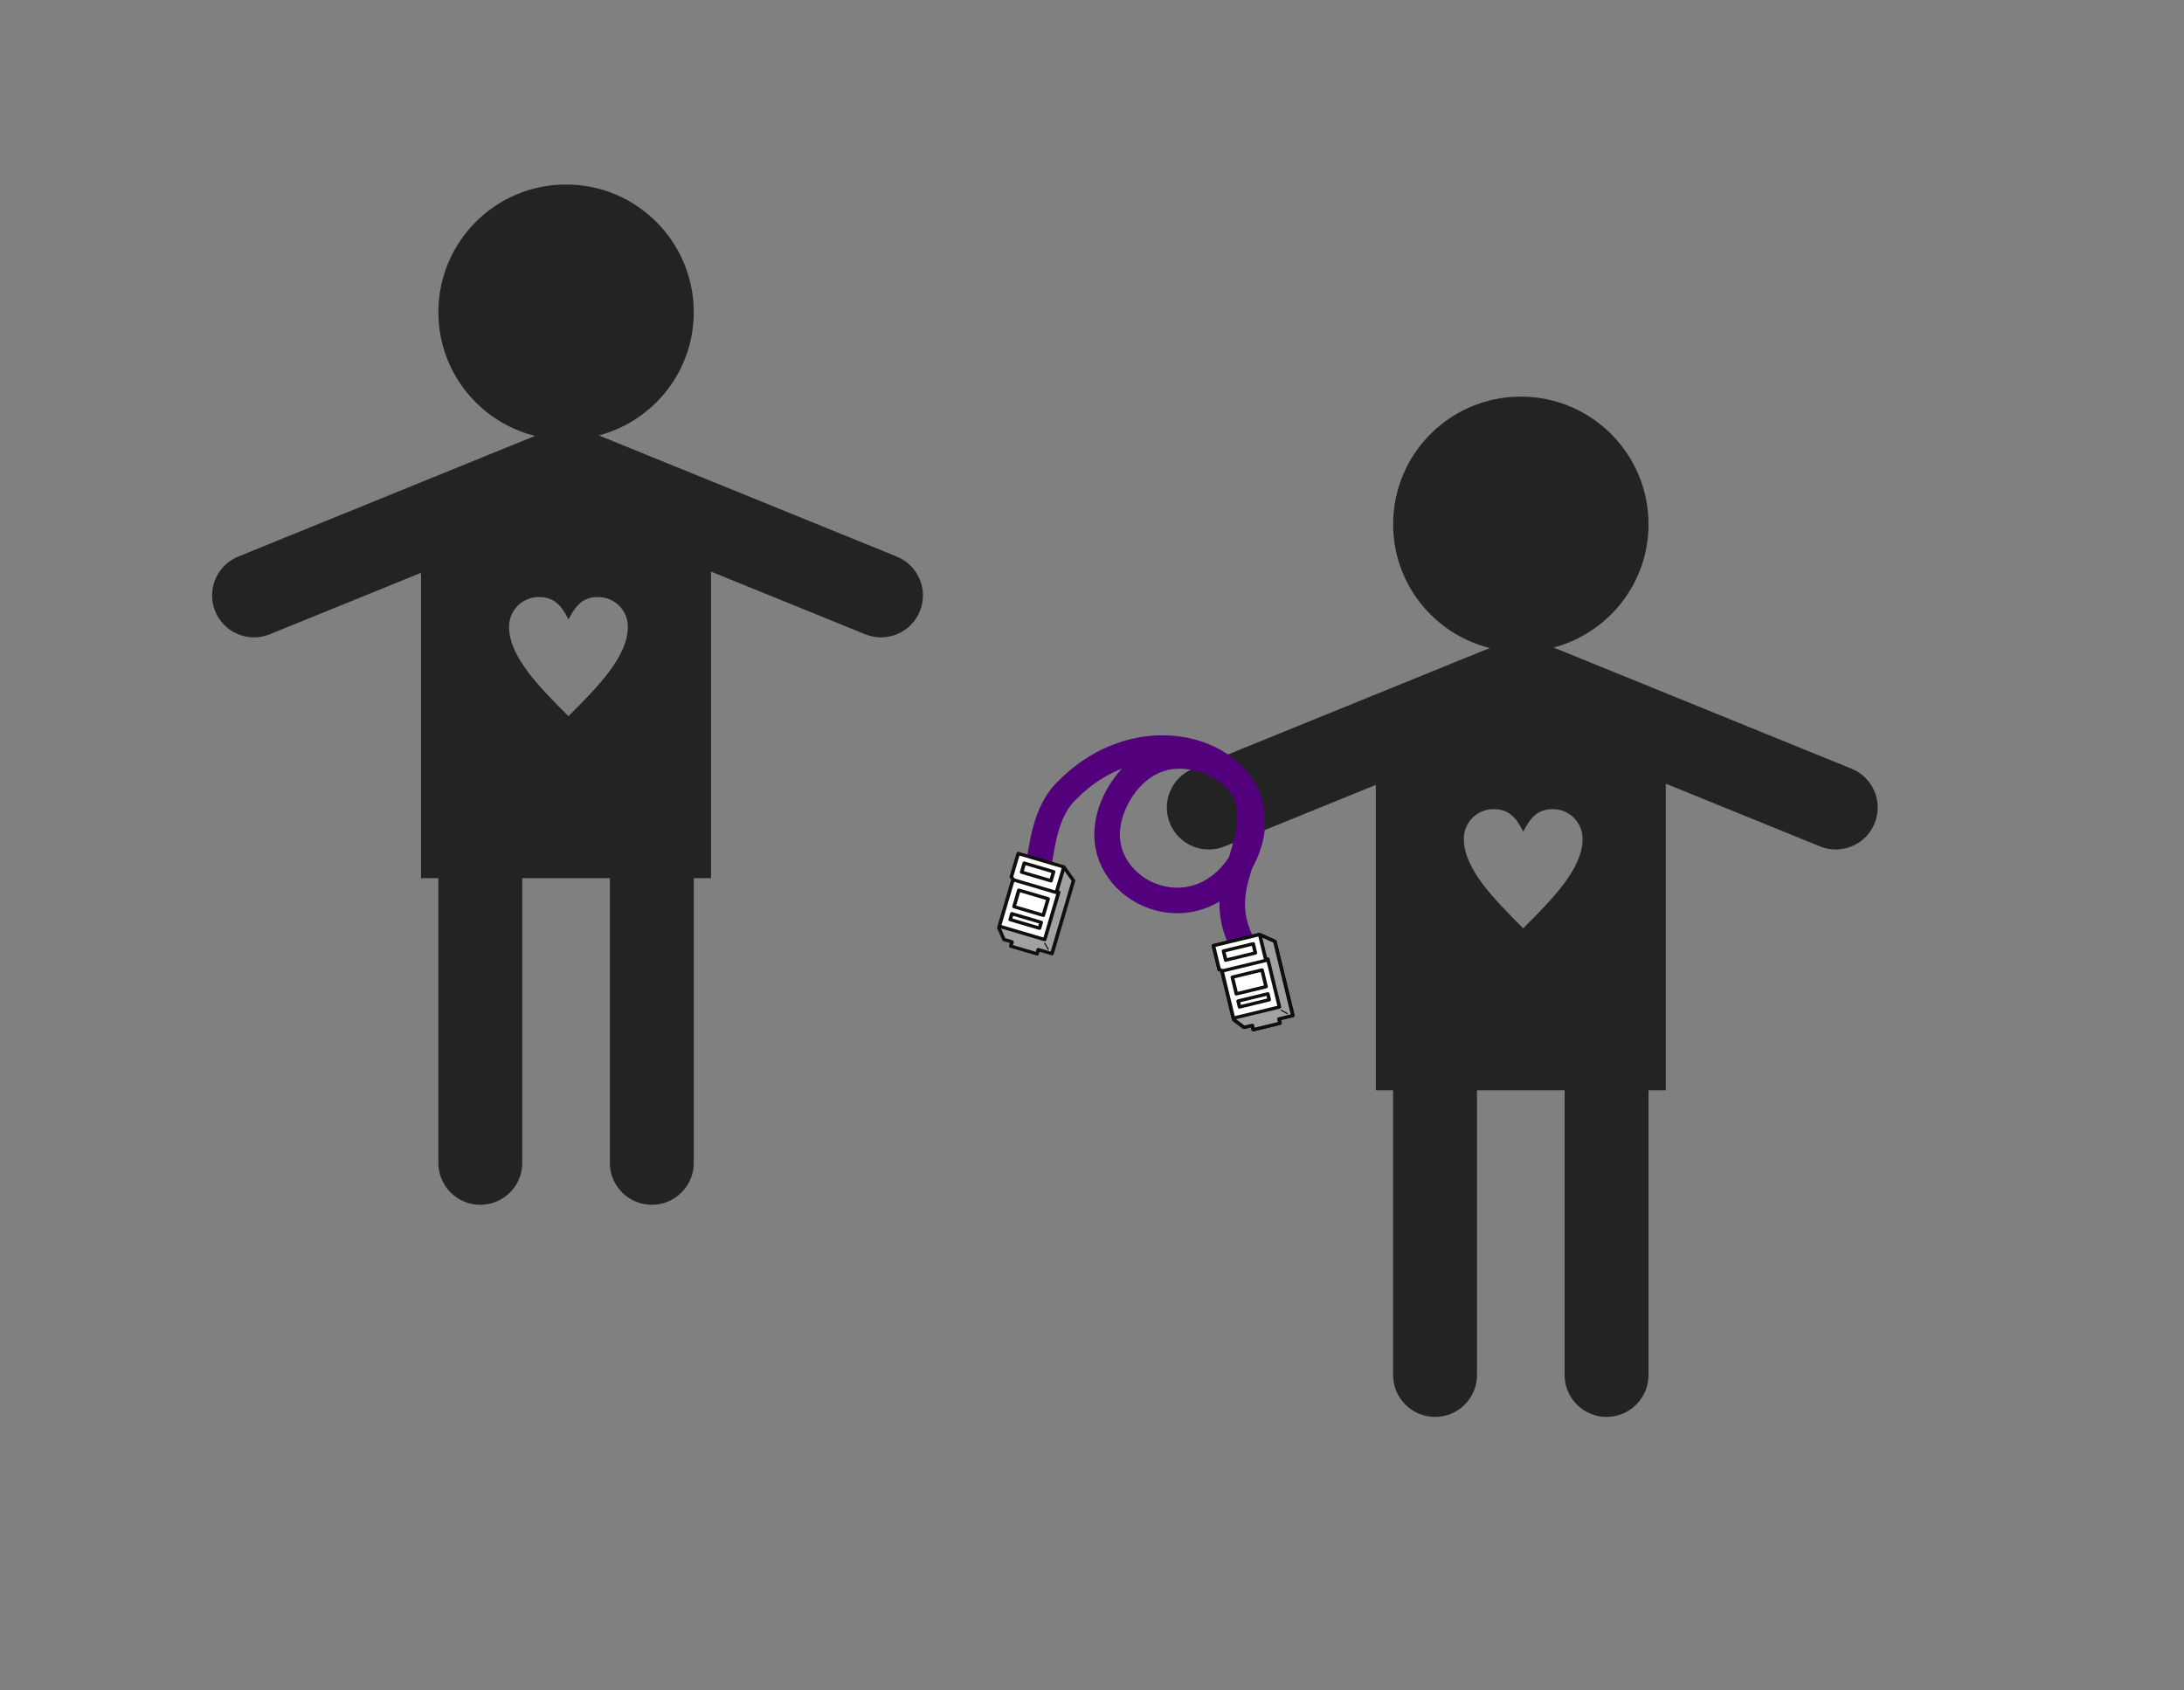 <?xml version="1.0" encoding="UTF-8" standalone="no"?>
<!-- Created with Inkscape (http://www.inkscape.org/) -->

<svg
   xmlns:osb="http://www.openswatchbook.org/uri/2009/osb"
   xmlns:dc="http://purl.org/dc/elements/1.1/"
   xmlns:cc="http://creativecommons.org/ns#"
   xmlns:rdf="http://www.w3.org/1999/02/22-rdf-syntax-ns#"
   xmlns:svg="http://www.w3.org/2000/svg"
   xmlns="http://www.w3.org/2000/svg"
   xmlns:sodipodi="http://sodipodi.sourceforge.net/DTD/sodipodi-0.dtd"
   xmlns:inkscape="http://www.inkscape.org/namespaces/inkscape"
   width="1041.573"
   height="806.273"
   id="svg2"
   version="1.1"
   inkscape:version="0.92.1 r15371"
   sodipodi:docname="Pair_of_installers_no_pool.svg"
   inkscape:export-filename="/home/james/Documents/graphics/CommunityTechResources/Pair_of_installers_no_pool.png"
   inkscape:export-xdpi="71.129997"
   inkscape:export-ydpi="71.129997">
  <rect width="100%" height="100%" fill="#808080" stroke="none"/>
  <defs
     id="defs4">
    <linearGradient
       id="linearGradient5446"
       osb:paint="solid">
      <stop
         style="stop-color:#000000;stop-opacity:1;"
         offset="0"
         id="stop5444" />
    </linearGradient>
    <clipPath
       id="clipPath3058"
       clipPathUnits="userSpaceOnUse">
      <path
         id="path3060"
         d="M 0,0 H 652.8 V 844.8 H 0 Z"
         inkscape:connector-curvature="0"
         style="stroke-width:1.067" />
    </clipPath>
    <clipPath
       clipPathUnits="userSpaceOnUse"
       id="clipPath18">
      <path
         d="M 0,792 H 612 V 0 H 0 Z"
         id="path20"
         inkscape:connector-curvature="0" />
    </clipPath>
    <clipPath
       clipPathUnits="userSpaceOnUse"
       id="clipPath56">
      <path
         d="M 0,792 H 612 V 0 H 0 Z"
         id="path58"
         inkscape:connector-curvature="0" />
    </clipPath>
    <clipPath
       clipPathUnits="userSpaceOnUse"
       id="clipPath764">
      <path
         d="m 60.155,472.06 h 69.989 v 66.345 H 60.155 Z"
         id="path766"
         inkscape:connector-curvature="0" />
    </clipPath>
    <clipPath
       clipPathUnits="userSpaceOnUse"
       id="clipPath778">
      <path
         d="m 36.4,393.12 h 131.681 v 76.32 H 36.4 Z"
         id="path780"
         inkscape:connector-curvature="0" />
    </clipPath>
    <clipPath
       clipPathUnits="userSpaceOnUse"
       id="clipPath790">
      <path
         d="m 36.8,315.8 h 131.68 v 76.32 H 36.8 Z"
         id="path792"
         inkscape:connector-curvature="0" />
    </clipPath>
    <clipPath
       clipPathUnits="userSpaceOnUse"
       id="clipPath840">
      <path
         d="m 69.28,123.822 34.642,-28.052 24.045,29.694 -34.641,28.052 z"
         id="path842"
         inkscape:connector-curvature="0" />
    </clipPath>
    <clipPath
       clipPathUnits="userSpaceOnUse"
       id="clipPath868">
      <path
         d="M 36,239.48 H 168.48 V 315.8 H 36 Z"
         id="path870"
         inkscape:connector-curvature="0" />
    </clipPath>
    <clipPath
       clipPathUnits="userSpaceOnUse"
       id="clipPath934">
      <path
         d="m 54.72,168.729 h 65.071 v 62.585 H 54.72 Z"
         id="path936"
         inkscape:connector-curvature="0" />
    </clipPath>
  </defs>
  <sodipodi:namedview
     id="base"
     pagecolor="#ffffff"
     bordercolor="#666666"
     borderopacity="1.0"
     inkscape:pageopacity="0.0"
     inkscape:pageshadow="2"
     inkscape:zoom="0.83719558"
     inkscape:cx="520.78632"
     inkscape:cy="569.10931"
     inkscape:document-units="px"
     inkscape:current-layer="layer1"
     showgrid="true"
     fit-margin-top="0"
     fit-margin-left="0"
     fit-margin-right="0"
     fit-margin-bottom="0"
     inkscape:window-width="1362"
     inkscape:window-height="729"
     inkscape:window-x="0"
     inkscape:window-y="18"
     inkscape:window-maximized="0"
     inkscape:pagecheckerboard="true" />
  <g
     inkscape:label="Layer 1"
     inkscape:groupmode="layer"
     id="layer1"
     transform="translate(529.415,-216.065)">
    <path
       style="fill:#232323;fill-opacity:1;fill-rule:nonzero;stroke:none;stroke-width:8.747"
       d="M 269.941 88.014 C 236.325 88.014 209.068 115.28 209.068 148.922 C 209.068 177.456 228.699 201.326 255.15 207.939 L 232.793 217.037 C 232.268 217.256 231.725 217.457 231.209 217.676 L 113.609 265.506 C 103.375 269.678 98.46 281.364 102.615 291.572 C 106.779 301.824 118.465 306.733 128.682 302.561 L 200.803 273.248 L 200.803 418.916 L 209.053 418.916 L 209.053 554.719 C 209.053 565.758 218.018 574.725 229.057 574.725 C 240.113 574.725 249.07 565.758 249.07 554.719 L 249.07 418.916 L 290.848 418.916 L 290.848 554.719 C 290.848 565.758 299.806 574.725 310.854 574.725 C 321.901 574.725 330.867 565.758 330.867 554.719 L 330.867 418.916 L 339.107 418.916 L 339.107 272.67 L 412.629 302.561 C 422.846 306.733 434.532 301.824 438.695 291.572 C 442.85 281.364 437.925 269.678 427.699 265.506 L 285.607 207.721 C 311.648 200.793 330.857 177.141 330.857 148.922 C 330.857 115.28 303.592 88.014 269.941 88.014 z M 256.939 284.809 C 264.007 284.809 267.664 288.448 271.102 295.533 C 274.74 288.448 278.196 284.809 285.264 284.809 C 293.11 284.809 299.426 291.132 299.426 298.979 C 299.426 313.14 285.263 327.487 271.102 341.648 C 256.94 327.487 242.777 313.14 242.777 298.979 C 242.777 291.132 249.084 284.809 256.939 284.809 z "
       id="path1946"
       transform="translate(-529.415,216.065)" />
    <path
       style="fill:#232323;fill-opacity:1;fill-rule:nonzero;stroke:none;stroke-width:8.747"
       d="M 725.275 189.195 C 691.659 189.195 664.402 216.461 664.402 250.104 C 664.402 278.637 684.031 302.508 710.482 309.121 L 688.125 318.219 C 687.6 318.437 687.057 318.639 686.541 318.857 L 568.943 366.688 C 558.709 370.86 553.792 382.546 557.947 392.754 C 562.111 403.006 573.797 407.913 584.014 403.74 L 656.137 374.428 L 656.137 520.098 L 664.385 520.098 L 664.385 655.9 C 664.385 666.939 673.35 675.904 684.389 675.904 C 695.445 675.904 704.404 666.939 704.404 655.9 L 704.404 520.098 L 746.18 520.098 L 746.18 655.9 C 746.18 666.939 755.138 675.904 766.186 675.904 C 777.233 675.904 786.199 666.939 786.199 655.9 L 786.199 520.098 L 794.439 520.098 L 794.439 373.852 L 867.961 403.74 C 878.178 407.913 889.864 403.006 894.027 392.754 C 898.182 382.546 893.259 370.86 883.033 366.688 L 740.941 308.902 C 766.982 301.974 786.191 278.322 786.191 250.104 C 786.191 216.461 758.926 189.195 725.275 189.195 z M 712.273 385.988 C 719.341 385.988 722.996 389.628 726.434 396.713 C 730.072 389.628 733.528 385.988 740.596 385.988 C 748.442 385.988 754.758 392.314 754.758 400.16 C 754.758 414.322 740.595 428.666 726.434 442.828 C 712.272 428.666 698.111 414.322 698.111 400.16 C 698.111 392.314 704.418 385.988 712.273 385.988 z "
       transform="translate(-529.415,216.065)"
       id="path1946-4" />
    <path
       style="fill:none;stroke:#52007b;stroke-width:12.189;stroke-linecap:round;stroke-linejoin:miter;stroke-miterlimit:4;stroke-dasharray:none;stroke-opacity:1"
       d="M 62.387,664.89 C 55.012,649.135 58.907,637.405 63.09,624.902 68.947,605.325 69.404,592.117 52.331,581.854 18.5,564.478 0.085,594.924 -1.257,611.038 -4.549,641.498 39.755,662.08 62.094,627.901 87.727,582.499 21.99,550.386 -20.143,592.718 -31.611,603.193 -32.415,621.629 -34.56,630.842"
       id="path4103"
       inkscape:connector-curvature="0"
       sodipodi:nodetypes="ccccccc" />
    <g
       id="g4109"
       transform="matrix(-0.694,0.169,-0.169,-0.694,327.292,968.221)">
      <rect
         y="451.617"
         x="245.319"
         height="32.15"
         width="31.396"
         id="rect4105"
         style="fill:#ffffff;fill-opacity:1;stroke:none;stroke-width:1.067" />
      <rect
         y="484.049"
         x="246.45"
         height="17.536"
         width="31.584"
         id="rect4107"
         style="fill:#ffffff;fill-opacity:1;stroke:none;stroke-width:1.067" />
      <g
         transform="rotate(90.389,344.263,422.608)"
         id="g4015">
        <path
           style="fill:#a1a1a1;fill-opacity:1;stroke:none;stroke-width:1.067"
           d="m 373.969,522.229 32.366,-0.361 1.091,-1.585 h 15.032 l -5.296,7.808 -50.497,0.275 -0.369,-9.481 -2.839,-0.252 -0.228,-17.196 2.95,-0.644 0.275,-5.615 6.583,-4.824 0.086,30.551 z"
           id="path3245"
           inkscape:connector-curvature="0"
           sodipodi:nodetypes="cccccccccccccc" />
        <g
           id="g3212">
          <g
             transform="matrix(0.695,-0.004,0.004,0.745,361.772,487.035)"
             id="g872">
            <g
               transform="translate(13.057,46.746)"
               id="g874">
              <path
                 inkscape:connector-curvature="0"
                 id="path876"
                 style="fill:#100f0d;fill-opacity:1;fill-rule:nonzero;stroke:none;stroke-width:1.067"
                 d="m 0,0 -4.526,4.526 c -0.208,0.209 -0.208,0.546 0,0.754 0.105,0.105 0.241,0.157 0.378,0.157 0.137,0 0.273,-0.052 0.377,-0.157 L 0.754,0.754 c 0.208,-0.208 0.208,-0.546 0,-0.754 C 0.546,-0.208 0.208,-0.208 0,0" />
            </g>
          </g>
          <g
             transform="matrix(0.695,-0.004,0.004,0.745,361.772,487.035)"
             id="g878">
            <g
               transform="translate(87.467,42.667)"
               id="g880">
              <path
                 inkscape:connector-curvature="0"
                 id="path882"
                 style="fill:#100f0d;fill-opacity:1;fill-rule:nonzero;stroke:none;stroke-width:1.067"
                 d="M 0,0 H -21.954 C -22.107,0 -22.256,0.022 -22.4,0.064 v -37.836 c 0.075,-0.07 0.148,-0.143 0.209,-0.227 l 1.057,-1.468 H 0 Z M -9.123,11.733 H -80 V 0.533 c 0,-0.883 -0.716,-1.6 -1.6,-1.6 h -2.667 V -22.4 H -81.6 c 0.884,0 1.6,-0.717 1.6,-1.6 v -6.806 l 7.807,-6.029 0.001,40.342 c 0,0.883 0.716,1.6 1.6,1.6 h 47.466 c 0.884,0 1.6,-0.717 1.6,-1.6 0,-0.037 -0.007,-0.071 -0.011,-0.108 L -21.324,3.2 H -1.967 Z M -25.6,-37.333 V 1.907 h -43.392 l -0.001,-39.241 z m 27.2,-5.333 h -23.554 c -0.514,0 -0.998,0.247 -1.298,0.666 l -1.057,1.468 h -45.537 -1.492 -0.755 c -0.354,0 -0.699,0.117 -0.978,0.333 l -9.506,7.342 c -0.393,0.304 -0.622,0.771 -0.622,1.267 V -25.6 h -2.667 c -0.884,0 -1.6,0.717 -1.6,1.6 V 0.533 c 0,0.883 0.716,1.6 1.6,1.6 H -83.2 V 13.333 c 0,0.883 0.716,1.6 1.6,1.6 h 73.222 c 0.474,0 0.923,-0.209 1.227,-0.572 L 2.826,2.466 C 3.068,2.177 3.2,1.813 3.2,1.438 V -41.067 c 0,-0.883 -0.716,-1.6 -1.6,-1.6" />
            </g>
          </g>
          <g
             transform="matrix(0.695,-0.004,0.004,0.745,361.772,487.035)"
             id="g884">
            <g
               transform="translate(27.545,13.035)"
               id="g886">
              <path
                 inkscape:connector-curvature="0"
                 id="path888"
                 style="fill:#100f0d;fill-opacity:1;fill-rule:nonzero;stroke:none;stroke-width:1.067"
                 d="m 0,0 h 2.658 v 24.177 h -2.659 z m -1.601,27.377 h 5.859 c 0.883,0 1.6,-0.717 1.6,-1.6 V -1.6 c 0,-0.423 -0.169,-0.831 -0.468,-1.132 C 5.089,-3.031 4.683,-3.2 4.258,-3.2 H -1.6 c -0.884,0 -1.6,0.717 -1.6,1.6 l -0.001,27.377 c 0,0.425 0.17,0.831 0.469,1.132 0.3,0.3 0.707,0.468 1.131,0.468" />
            </g>
          </g>
          <g
             transform="matrix(0.695,-0.004,0.004,0.745,361.772,487.035)"
             id="g890">
            <g
               transform="translate(40.481,13.035)"
               id="g892">
              <path
                 inkscape:connector-curvature="0"
                 id="path894"
                 style="fill:#100f0d;fill-opacity:1;fill-rule:nonzero;stroke:none;stroke-width:1.067"
                 d="M 0,0 13.325,-0.001 V 24.178 L 0,24.177 Z m -1.6,27.377 16.525,0.001 c 0.425,0 0.831,-0.169 1.132,-0.468 0.3,-0.301 0.468,-0.707 0.468,-1.132 V -1.601 c 0,-0.423 -0.169,-0.831 -0.468,-1.131 -0.301,-0.301 -0.707,-0.469 -1.132,-0.469 L -1.6,-3.2 c -0.884,0 -1.6,0.717 -1.6,1.6 v 27.377 c 0,0.883 0.716,1.6 1.6,1.6" />
            </g>
          </g>
          <g
             transform="matrix(0.695,-0.004,0.004,0.745,361.772,487.035)"
             id="g896">
            <g
               transform="translate(80.239,10.874)"
               id="g898">
              <path
                 inkscape:connector-curvature="0"
                 id="path900"
                 style="fill:#100f0d;fill-opacity:1;fill-rule:nonzero;stroke:none;stroke-width:1.067"
                 d="M 0,0 V 24.178 H -5.858 V 0 Z M -7.458,27.378 H 1.6 c 0.007,-0.001 0.015,-0.001 0.022,0 0.883,0 1.6,-0.717 1.6,-1.6 0,-0.09 -0.007,-0.177 -0.022,-0.261 V -1.6 c 0,-0.883 -0.716,-1.6 -1.6,-1.6 h -9.058 c -0.425,0 -0.831,0.169 -1.132,0.469 C -8.89,-2.431 -9.058,-2.023 -9.058,-1.6 v 27.378 c 0,0.883 0.717,1.6 1.6,1.6" />
            </g>
          </g>
        </g>
      </g>
    </g>
    <g
       transform="matrix(-0.694,0.169,-0.169,-0.694,327.292,968.221)"
       id="g4131">
      <rect
         style="fill:#ffffff;fill-opacity:1;stroke:none;stroke-width:1.067"
         id="rect4133"
         width="31.396"
         height="32.15"
         x="245.319"
         y="451.617" />
      <rect
         style="fill:#ffffff;fill-opacity:1;stroke:none;stroke-width:1.067"
         id="rect4135"
         width="31.584"
         height="17.536"
         x="246.45"
         y="484.049" />
      <g
         id="g4137"
         transform="rotate(90.389,344.263,422.608)">
        <path
           sodipodi:nodetypes="cccccccccccccc"
           inkscape:connector-curvature="0"
           id="path4139"
           d="m 373.969,522.229 32.366,-0.361 1.091,-1.585 h 15.032 l -5.296,7.808 -50.497,0.275 -0.369,-9.481 -2.839,-0.252 -0.228,-17.196 2.95,-0.644 0.275,-5.615 6.583,-4.824 0.086,30.551 z"
           style="fill:#a1a1a1;fill-opacity:1;stroke:none;stroke-width:1.067" />
        <g
           id="g4141">
          <g
             id="g4143"
             transform="matrix(0.695,-0.004,0.004,0.745,361.772,487.035)">
            <g
               id="g4145"
               transform="translate(13.057,46.746)">
              <path
                 d="m 0,0 -4.526,4.526 c -0.208,0.209 -0.208,0.546 0,0.754 0.105,0.105 0.241,0.157 0.378,0.157 0.137,0 0.273,-0.052 0.377,-0.157 L 0.754,0.754 c 0.208,-0.208 0.208,-0.546 0,-0.754 C 0.546,-0.208 0.208,-0.208 0,0"
                 style="fill:#100f0d;fill-opacity:1;fill-rule:nonzero;stroke:none;stroke-width:1.067"
                 id="path4147"
                 inkscape:connector-curvature="0" />
            </g>
          </g>
          <g
             id="g4149"
             transform="matrix(0.695,-0.004,0.004,0.745,361.772,487.035)">
            <g
               id="g4151"
               transform="translate(87.467,42.667)">
              <path
                 d="M 0,0 H -21.954 C -22.107,0 -22.256,0.022 -22.4,0.064 v -37.836 c 0.075,-0.07 0.148,-0.143 0.209,-0.227 l 1.057,-1.468 H 0 Z M -9.123,11.733 H -80 V 0.533 c 0,-0.883 -0.716,-1.6 -1.6,-1.6 h -2.667 V -22.4 H -81.6 c 0.884,0 1.6,-0.717 1.6,-1.6 v -6.806 l 7.807,-6.029 0.001,40.342 c 0,0.883 0.716,1.6 1.6,1.6 h 47.466 c 0.884,0 1.6,-0.717 1.6,-1.6 0,-0.037 -0.007,-0.071 -0.011,-0.108 L -21.324,3.2 H -1.967 Z M -25.6,-37.333 V 1.907 h -43.392 l -0.001,-39.241 z m 27.2,-5.333 h -23.554 c -0.514,0 -0.998,0.247 -1.298,0.666 l -1.057,1.468 h -45.537 -1.492 -0.755 c -0.354,0 -0.699,0.117 -0.978,0.333 l -9.506,7.342 c -0.393,0.304 -0.622,0.771 -0.622,1.267 V -25.6 h -2.667 c -0.884,0 -1.6,0.717 -1.6,1.6 V 0.533 c 0,0.883 0.716,1.6 1.6,1.6 H -83.2 V 13.333 c 0,0.883 0.716,1.6 1.6,1.6 h 73.222 c 0.474,0 0.923,-0.209 1.227,-0.572 L 2.826,2.466 C 3.068,2.177 3.2,1.813 3.2,1.438 V -41.067 c 0,-0.883 -0.716,-1.6 -1.6,-1.6"
                 style="fill:#100f0d;fill-opacity:1;fill-rule:nonzero;stroke:none;stroke-width:1.067"
                 id="path4153"
                 inkscape:connector-curvature="0" />
            </g>
          </g>
          <g
             id="g4155"
             transform="matrix(0.695,-0.004,0.004,0.745,361.772,487.035)">
            <g
               id="g4157"
               transform="translate(27.545,13.035)">
              <path
                 d="m 0,0 h 2.658 v 24.177 h -2.659 z m -1.601,27.377 h 5.859 c 0.883,0 1.6,-0.717 1.6,-1.6 V -1.6 c 0,-0.423 -0.169,-0.831 -0.468,-1.132 C 5.089,-3.031 4.683,-3.2 4.258,-3.2 H -1.6 c -0.884,0 -1.6,0.717 -1.6,1.6 l -0.001,27.377 c 0,0.425 0.17,0.831 0.469,1.132 0.3,0.3 0.707,0.468 1.131,0.468"
                 style="fill:#100f0d;fill-opacity:1;fill-rule:nonzero;stroke:none;stroke-width:1.067"
                 id="path4159"
                 inkscape:connector-curvature="0" />
            </g>
          </g>
          <g
             id="g4161"
             transform="matrix(0.695,-0.004,0.004,0.745,361.772,487.035)">
            <g
               id="g4163"
               transform="translate(40.481,13.035)">
              <path
                 d="M 0,0 13.325,-0.001 V 24.178 L 0,24.177 Z m -1.6,27.377 16.525,0.001 c 0.425,0 0.831,-0.169 1.132,-0.468 0.3,-0.301 0.468,-0.707 0.468,-1.132 V -1.601 c 0,-0.423 -0.169,-0.831 -0.468,-1.131 -0.301,-0.301 -0.707,-0.469 -1.132,-0.469 L -1.6,-3.2 c -0.884,0 -1.6,0.717 -1.6,1.6 v 27.377 c 0,0.883 0.716,1.6 1.6,1.6"
                 style="fill:#100f0d;fill-opacity:1;fill-rule:nonzero;stroke:none;stroke-width:1.067"
                 id="path4165"
                 inkscape:connector-curvature="0" />
            </g>
          </g>
          <g
             id="g4167"
             transform="matrix(0.695,-0.004,0.004,0.745,361.772,487.035)">
            <g
               id="g4169"
               transform="translate(80.239,10.874)">
              <path
                 d="M 0,0 V 24.178 H -5.858 V 0 Z M -7.458,27.378 H 1.6 c 0.007,-0.001 0.015,-0.001 0.022,0 0.883,0 1.6,-0.717 1.6,-1.6 0,-0.09 -0.007,-0.177 -0.022,-0.261 V -1.6 c 0,-0.883 -0.716,-1.6 -1.6,-1.6 h -9.058 c -0.425,0 -0.831,0.169 -1.132,0.469 C -8.89,-2.431 -9.058,-2.023 -9.058,-1.6 v 27.378 c 0,0.883 0.717,1.6 1.6,1.6"
                 style="fill:#100f0d;fill-opacity:1;fill-rule:nonzero;stroke:none;stroke-width:1.067"
                 id="path4171"
                 inkscape:connector-curvature="0" />
            </g>
          </g>
        </g>
      </g>
    </g>
    <g
       transform="matrix(-0.685,-0.201,0.201,-0.685,46.122,1022.759)"
       id="g4131-2">
      <rect
         style="fill:#ffffff;fill-opacity:1;stroke:none;stroke-width:1.067"
         id="rect4133-0"
         width="31.396"
         height="32.15"
         x="245.319"
         y="451.617" />
      <rect
         style="fill:#ffffff;fill-opacity:1;stroke:none;stroke-width:1.067"
         id="rect4135-5"
         width="31.584"
         height="17.536"
         x="246.45"
         y="484.049" />
      <g
         id="g4137-6"
         transform="rotate(90.389,344.263,422.608)">
        <path
           sodipodi:nodetypes="cccccccccccccc"
           inkscape:connector-curvature="0"
           id="path4139-5"
           d="m 373.969,522.229 32.366,-0.361 1.091,-1.585 h 15.032 l -5.296,7.808 -50.497,0.275 -0.369,-9.481 -2.839,-0.252 -0.228,-17.196 2.95,-0.644 0.275,-5.615 6.583,-4.824 0.086,30.551 z"
           style="fill:#a1a1a1;fill-opacity:1;stroke:none;stroke-width:1.067" />
        <g
           id="g4141-6">
          <g
             id="g4143-5"
             transform="matrix(0.695,-0.004,0.004,0.745,361.772,487.035)">
            <g
               id="g4145-6"
               transform="translate(13.057,46.746)">
              <path
                 d="m 0,0 -4.526,4.526 c -0.208,0.209 -0.208,0.546 0,0.754 0.105,0.105 0.241,0.157 0.378,0.157 0.137,0 0.273,-0.052 0.377,-0.157 L 0.754,0.754 c 0.208,-0.208 0.208,-0.546 0,-0.754 C 0.546,-0.208 0.208,-0.208 0,0"
                 style="fill:#100f0d;fill-opacity:1;fill-rule:nonzero;stroke:none;stroke-width:1.067"
                 id="path4147-5"
                 inkscape:connector-curvature="0" />
            </g>
          </g>
          <g
             id="g4149-8"
             transform="matrix(0.695,-0.004,0.004,0.745,361.772,487.035)">
            <g
               id="g4151-0"
               transform="translate(87.467,42.667)">
              <path
                 d="M 0,0 H -21.954 C -22.107,0 -22.256,0.022 -22.4,0.064 v -37.836 c 0.075,-0.07 0.148,-0.143 0.209,-0.227 l 1.057,-1.468 H 0 Z M -9.123,11.733 H -80 V 0.533 c 0,-0.883 -0.716,-1.6 -1.6,-1.6 h -2.667 V -22.4 H -81.6 c 0.884,0 1.6,-0.717 1.6,-1.6 v -6.806 l 7.807,-6.029 0.001,40.342 c 0,0.883 0.716,1.6 1.6,1.6 h 47.466 c 0.884,0 1.6,-0.717 1.6,-1.6 0,-0.037 -0.007,-0.071 -0.011,-0.108 L -21.324,3.2 H -1.967 Z M -25.6,-37.333 V 1.907 h -43.392 l -0.001,-39.241 z m 27.2,-5.333 h -23.554 c -0.514,0 -0.998,0.247 -1.298,0.666 l -1.057,1.468 h -45.537 -1.492 -0.755 c -0.354,0 -0.699,0.117 -0.978,0.333 l -9.506,7.342 c -0.393,0.304 -0.622,0.771 -0.622,1.267 V -25.6 h -2.667 c -0.884,0 -1.6,0.717 -1.6,1.6 V 0.533 c 0,0.883 0.716,1.6 1.6,1.6 H -83.2 V 13.333 c 0,0.883 0.716,1.6 1.6,1.6 h 73.222 c 0.474,0 0.923,-0.209 1.227,-0.572 L 2.826,2.466 C 3.068,2.177 3.2,1.813 3.2,1.438 V -41.067 c 0,-0.883 -0.716,-1.6 -1.6,-1.6"
                 style="fill:#100f0d;fill-opacity:1;fill-rule:nonzero;stroke:none;stroke-width:1.067"
                 id="path4153-2"
                 inkscape:connector-curvature="0" />
            </g>
          </g>
          <g
             id="g4155-3"
             transform="matrix(0.695,-0.004,0.004,0.745,361.772,487.035)">
            <g
               id="g4157-1"
               transform="translate(27.545,13.035)">
              <path
                 d="m 0,0 h 2.658 v 24.177 h -2.659 z m -1.601,27.377 h 5.859 c 0.883,0 1.6,-0.717 1.6,-1.6 V -1.6 c 0,-0.423 -0.169,-0.831 -0.468,-1.132 C 5.089,-3.031 4.683,-3.2 4.258,-3.2 H -1.6 c -0.884,0 -1.6,0.717 -1.6,1.6 l -0.001,27.377 c 0,0.425 0.17,0.831 0.469,1.132 0.3,0.3 0.707,0.468 1.131,0.468"
                 style="fill:#100f0d;fill-opacity:1;fill-rule:nonzero;stroke:none;stroke-width:1.067"
                 id="path4159-7"
                 inkscape:connector-curvature="0" />
            </g>
          </g>
          <g
             id="g4161-0"
             transform="matrix(0.695,-0.004,0.004,0.745,361.772,487.035)">
            <g
               id="g4163-6"
               transform="translate(40.481,13.035)">
              <path
                 d="M 0,0 13.325,-0.001 V 24.178 L 0,24.177 Z m -1.6,27.377 16.525,0.001 c 0.425,0 0.831,-0.169 1.132,-0.468 0.3,-0.301 0.468,-0.707 0.468,-1.132 V -1.601 c 0,-0.423 -0.169,-0.831 -0.468,-1.131 -0.301,-0.301 -0.707,-0.469 -1.132,-0.469 L -1.6,-3.2 c -0.884,0 -1.6,0.717 -1.6,1.6 v 27.377 c 0,0.883 0.716,1.6 1.6,1.6"
                 style="fill:#100f0d;fill-opacity:1;fill-rule:nonzero;stroke:none;stroke-width:1.067"
                 id="path4165-8"
                 inkscape:connector-curvature="0" />
            </g>
          </g>
          <g
             id="g4167-3"
             transform="matrix(0.695,-0.004,0.004,0.745,361.772,487.035)">
            <g
               id="g4169-4"
               transform="translate(80.239,10.874)">
              <path
                 d="M 0,0 V 24.178 H -5.858 V 0 Z M -7.458,27.378 H 1.6 c 0.007,-0.001 0.015,-0.001 0.022,0 0.883,0 1.6,-0.717 1.6,-1.6 0,-0.09 -0.007,-0.177 -0.022,-0.261 V -1.6 c 0,-0.883 -0.716,-1.6 -1.6,-1.6 h -9.058 c -0.425,0 -0.831,0.169 -1.132,0.469 C -8.89,-2.431 -9.058,-2.023 -9.058,-1.6 v 27.378 c 0,0.883 0.717,1.6 1.6,1.6"
                 style="fill:#100f0d;fill-opacity:1;fill-rule:nonzero;stroke:none;stroke-width:1.067"
                 id="path4171-5"
                 inkscape:connector-curvature="0" />
            </g>
          </g>
        </g>
      </g>
    </g>
  </g>
</svg>
